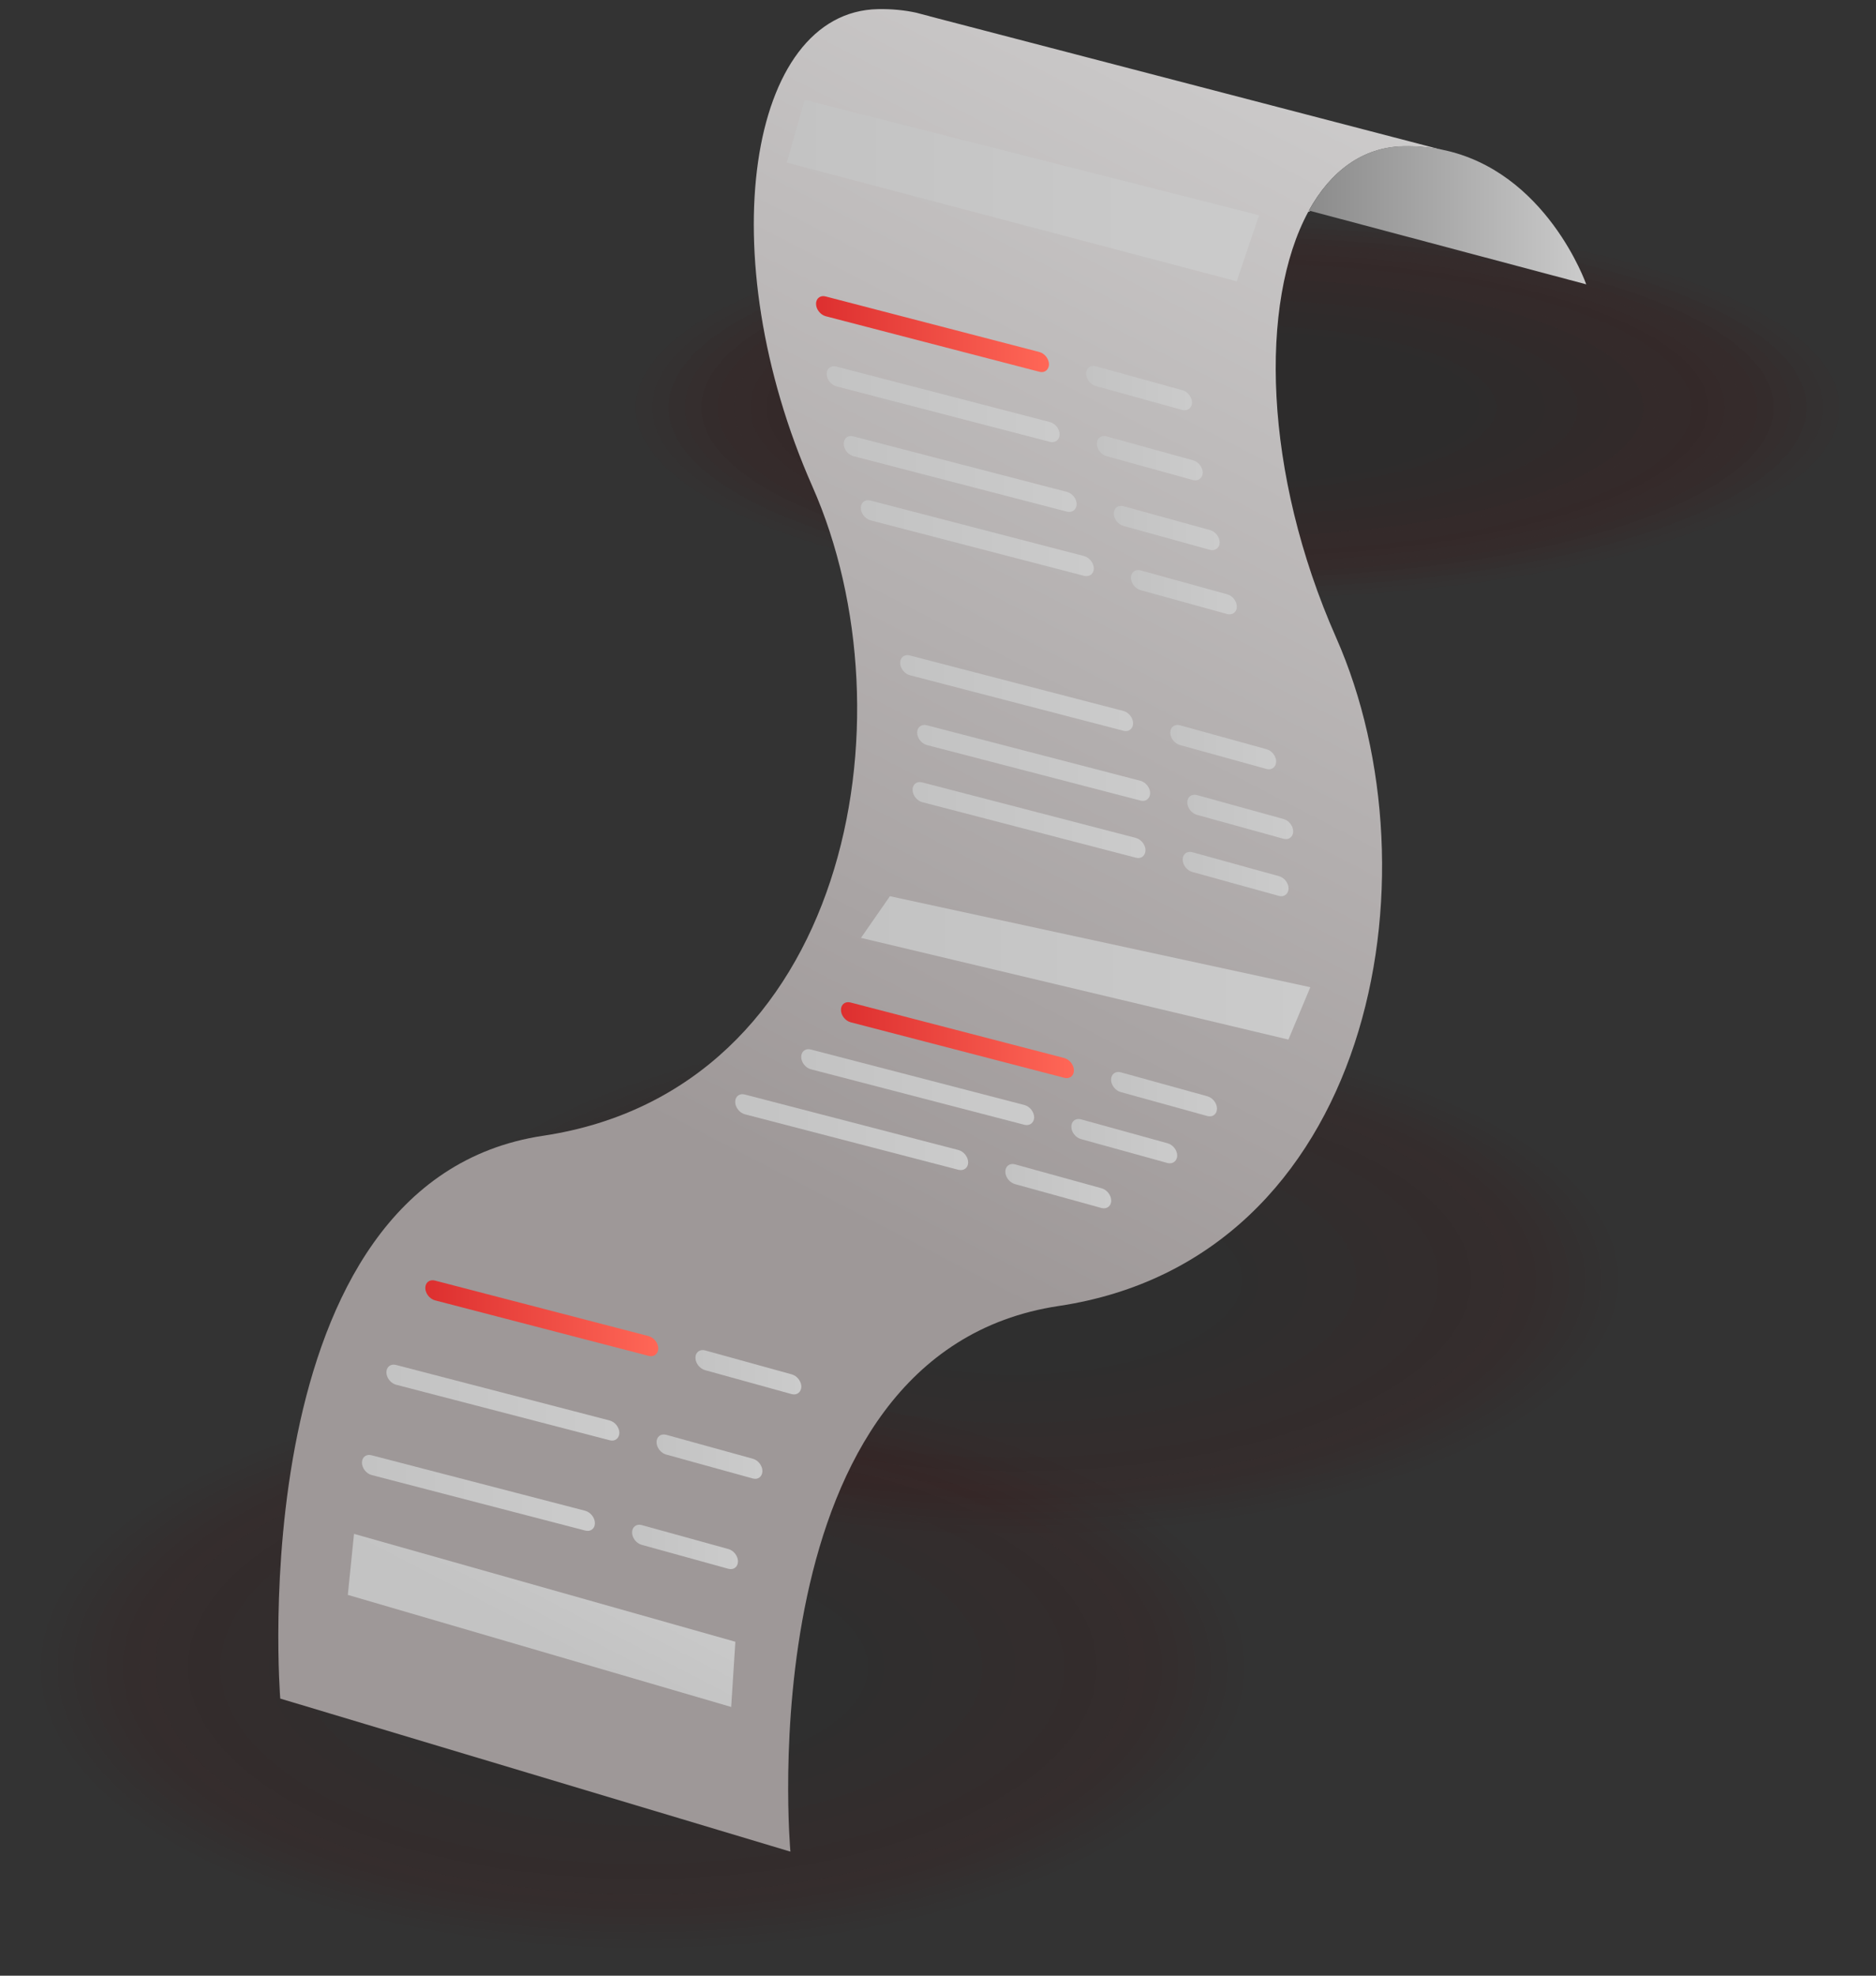 <svg width="114" height="120" viewBox="0 0 114 120" fill="none" xmlns="http://www.w3.org/2000/svg">
<rect x="0" y="0" width="114" height="120" fill="#333333" stroke="none"/>
<g opacity="0.16">
<path opacity="0.038" d="M61.775 93.545C82.512 93.545 99.323 86.461 99.323 77.723C99.323 68.985 82.512 61.901 61.775 61.901C41.037 61.901 24.226 68.985 24.226 77.723C24.226 86.461 41.037 93.545 61.775 93.545Z" fill="#4A0101"/>
<path opacity="0.077" d="M61.774 93.133C81.965 93.133 98.334 86.233 98.334 77.723C98.334 69.212 81.965 62.312 61.774 62.312C41.583 62.312 25.215 69.212 25.215 77.723C25.215 86.233 41.583 93.133 61.774 93.133Z" fill="#480202"/>
<path opacity="0.115" d="M61.774 92.713C81.414 92.713 97.336 86.001 97.336 77.723C97.336 69.445 81.414 62.733 61.774 62.733C42.134 62.733 26.213 69.445 26.213 77.723C26.213 86.001 42.134 92.713 61.774 92.713Z" fill="#460303"/>
<path opacity="0.154" d="M61.775 92.291C80.868 92.291 96.347 85.769 96.347 77.722C96.347 69.676 80.868 63.153 61.775 63.153C42.681 63.153 27.203 69.676 27.203 77.722C27.203 85.769 42.681 92.291 61.775 92.291Z" fill="#440404"/>
<path opacity="0.192" d="M61.775 91.871C80.322 91.871 95.358 85.537 95.358 77.723C95.358 69.909 80.322 63.574 61.775 63.574C43.227 63.574 28.192 69.909 28.192 77.723C28.192 85.537 43.227 91.871 61.775 91.871Z" fill="#420505"/>
<path opacity="0.231" d="M61.775 91.46C79.771 91.46 94.359 85.31 94.359 77.723C94.359 70.136 79.771 63.986 61.775 63.986C43.779 63.986 29.19 70.136 29.19 77.723C29.19 85.31 43.779 91.46 61.775 91.46Z" fill="#400606"/>
<path opacity="0.269" d="M61.775 91.04C79.225 91.04 93.371 85.078 93.371 77.724C93.371 70.369 79.225 64.407 61.775 64.407C44.325 64.407 30.18 70.369 30.18 77.724C30.18 85.078 44.325 91.04 61.775 91.04Z" fill="#3E0606"/>
<path opacity="0.308" d="M61.775 90.619C78.674 90.619 92.373 84.845 92.373 77.723C92.373 70.601 78.674 64.827 61.775 64.827C44.877 64.827 31.178 70.601 31.178 77.723C31.178 84.845 44.877 90.619 61.775 90.619Z" fill="#3C0707"/>
<path opacity="0.346" d="M61.775 90.199C78.127 90.199 91.383 84.613 91.383 77.723C91.383 70.833 78.127 65.248 61.775 65.248C45.422 65.248 32.166 70.833 32.166 77.723C32.166 84.613 45.422 90.199 61.775 90.199Z" fill="#3A0808"/>
<path opacity="0.385" d="M61.774 89.786C77.58 89.786 90.393 84.385 90.393 77.723C90.393 71.06 77.58 65.659 61.774 65.659C45.968 65.659 33.155 71.06 33.155 77.723C33.155 84.385 45.968 89.786 61.774 89.786Z" fill="#380909"/>
<path opacity="0.423" d="M61.774 89.366C77.029 89.366 89.395 84.153 89.395 77.723C89.395 71.293 77.029 66.08 61.774 66.08C46.52 66.08 34.153 71.293 34.153 77.723C34.153 84.153 46.52 89.366 61.774 89.366Z" fill="#360A0A"/>
<path opacity="0.462" d="M61.775 88.945C76.483 88.945 88.406 83.921 88.406 77.722C88.406 71.525 76.483 66.5 61.775 66.5C47.066 66.5 35.143 71.525 35.143 77.722C35.143 83.921 47.066 88.945 61.775 88.945Z" fill="#340B0B"/>
<path opacity="0.5" d="M61.775 88.525C75.932 88.525 87.408 83.689 87.408 77.723C87.408 71.757 75.932 66.921 61.775 66.921C47.618 66.921 36.141 71.757 36.141 77.723C36.141 83.689 47.618 88.525 61.775 88.525Z" fill="#330C0C"/>
<path opacity="0.538" d="M61.774 88.113C75.385 88.113 86.418 83.462 86.418 77.723C86.418 71.985 75.385 67.333 61.774 67.333C48.163 67.333 37.13 71.985 37.13 77.723C37.13 83.462 48.163 88.113 61.774 88.113Z" fill="#310D0D"/>
<path opacity="0.577" d="M61.774 87.693C74.838 87.693 85.429 83.23 85.429 77.724C85.429 72.218 74.838 67.754 61.774 67.754C48.709 67.754 38.119 72.218 38.119 77.724C38.119 83.23 48.709 87.693 61.774 87.693Z" fill="#2F0E0E"/>
<path opacity="0.615" d="M61.774 87.272C74.287 87.272 84.431 82.997 84.431 77.723C84.431 72.449 74.287 68.174 61.774 68.174C49.261 68.174 39.117 72.449 39.117 77.723C39.117 82.997 49.261 87.272 61.774 87.272Z" fill="#2D0F0F"/>
<path opacity="0.654" d="M61.774 86.852C73.741 86.852 83.442 82.765 83.442 77.723C83.442 72.682 73.741 68.595 61.774 68.595C49.807 68.595 40.106 72.682 40.106 77.723C40.106 82.765 49.807 86.852 61.774 86.852Z" fill="#2B1010"/>
<path opacity="0.692" d="M61.775 86.44C73.19 86.44 82.444 82.537 82.444 77.723C82.444 72.909 73.19 69.006 61.775 69.006C50.359 69.006 41.105 72.909 41.105 77.723C41.105 82.537 50.359 86.44 61.775 86.44Z" fill="#291111"/>
<path opacity="0.731" d="M61.774 86.02C72.643 86.02 81.455 82.305 81.455 77.723C81.455 73.141 72.643 69.427 61.774 69.427C50.905 69.427 42.094 73.141 42.094 77.723C42.094 82.305 50.905 86.02 61.774 86.02Z" fill="#271212"/>
<path opacity="0.769" d="M61.775 85.599C72.097 85.599 80.466 82.073 80.466 77.724C80.466 73.374 72.097 69.848 61.775 69.848C51.452 69.848 43.084 73.374 43.084 77.724C43.084 82.073 51.452 85.599 61.775 85.599Z" fill="#251212"/>
<path opacity="0.808" d="M61.773 85.178C71.545 85.178 79.466 81.84 79.466 77.723C79.466 73.606 71.545 70.268 61.773 70.268C52.002 70.268 44.08 73.606 44.08 77.723C44.08 81.84 52.002 85.178 61.773 85.178Z" fill="#231313"/>
<path opacity="0.846" d="M61.774 84.758C70.999 84.758 78.478 81.609 78.478 77.723C78.478 73.838 70.999 70.689 61.774 70.689C52.549 70.689 45.07 73.838 45.07 77.723C45.07 81.609 52.549 84.758 61.774 84.758Z" fill="#211414"/>
<path opacity="0.885" d="M61.774 84.347C70.448 84.347 77.48 81.382 77.48 77.724C77.48 74.066 70.448 71.101 61.774 71.101C53.1 71.101 46.068 74.066 46.068 77.724C46.068 81.382 53.1 84.347 61.774 84.347Z" fill="#1F1515"/>
<path opacity="0.923" d="M61.774 83.926C69.901 83.926 76.49 81.149 76.49 77.723C76.49 74.297 69.901 71.52 61.774 71.52C53.646 71.52 47.057 74.297 47.057 77.723C47.057 81.149 53.646 83.926 61.774 83.926Z" fill="#1D1616"/>
<path opacity="0.962" d="M61.774 83.506C69.35 83.506 75.492 80.917 75.492 77.724C75.492 74.53 69.35 71.941 61.774 71.941C54.197 71.941 48.055 74.53 48.055 77.724C48.055 80.917 54.197 83.506 61.774 83.506Z" fill="#1B1717"/>
<path d="M61.773 83.085C68.803 83.085 74.502 80.685 74.502 77.724C74.502 74.763 68.803 72.362 61.773 72.362C54.743 72.362 49.044 74.763 49.044 77.724C49.044 80.685 54.743 83.085 61.773 83.085Z" fill="#191818"/>
</g>
<g opacity="0.23">
<path opacity="0.038" d="M75.203 36.637C95.94 36.637 112.751 31.314 112.751 24.749C112.751 18.183 95.94 12.86 75.203 12.86C54.465 12.86 37.654 18.183 37.654 24.749C37.654 31.314 54.465 36.637 75.203 36.637Z" fill="#4A0101"/>
<path opacity="0.077" d="M75.202 36.33C95.393 36.33 111.761 31.145 111.761 24.749C111.761 18.352 95.393 13.167 75.202 13.167C55.011 13.167 38.643 18.352 38.643 24.749C38.643 31.145 55.011 36.33 75.202 36.33Z" fill="#480202"/>
<path opacity="0.115" d="M75.202 36.015C94.842 36.015 110.763 30.971 110.763 24.749C110.763 18.526 94.842 13.482 75.202 13.482C55.562 13.482 39.641 18.526 39.641 24.749C39.641 30.971 55.562 36.015 75.202 36.015Z" fill="#460303"/>
<path opacity="0.154" d="M75.202 35.7C94.296 35.7 109.774 30.797 109.774 24.749C109.774 18.701 94.296 13.798 75.202 13.798C56.109 13.798 40.63 18.701 40.63 24.749C40.63 30.797 56.109 35.7 75.202 35.7Z" fill="#440404"/>
<path opacity="0.192" d="M75.202 35.384C93.75 35.384 108.785 30.623 108.785 24.749C108.785 18.875 93.75 14.113 75.202 14.113C56.655 14.113 41.62 18.875 41.62 24.749C41.62 30.623 56.655 35.384 75.202 35.384Z" fill="#420505"/>
<path opacity="0.231" d="M75.203 35.069C93.198 35.069 107.787 30.448 107.787 24.749C107.787 19.049 93.198 14.429 75.203 14.429C57.206 14.429 42.618 19.049 42.618 24.749C42.618 30.448 57.206 35.069 75.203 35.069Z" fill="#400606"/>
<path opacity="0.269" d="M75.203 34.754C92.653 34.754 106.798 30.274 106.798 24.749C106.798 19.223 92.653 14.744 75.203 14.744C57.753 14.744 43.607 19.223 43.607 24.749C43.607 30.274 57.753 34.754 75.203 34.754Z" fill="#3E0606"/>
<path opacity="0.308" d="M75.203 34.438C92.101 34.438 105.8 30.1 105.8 24.749C105.8 19.398 92.101 15.06 75.203 15.06C58.304 15.06 44.605 19.398 44.605 24.749C44.605 30.1 58.304 34.438 75.203 34.438Z" fill="#3C0707"/>
<path opacity="0.346" d="M75.202 34.123C91.555 34.123 104.811 29.926 104.811 24.749C104.811 19.572 91.555 15.375 75.202 15.375C58.85 15.375 45.594 19.572 45.594 24.749C45.594 29.926 58.85 34.123 75.202 34.123Z" fill="#3A0808"/>
<path opacity="0.385" d="M75.202 33.808C91.008 33.808 103.821 29.752 103.821 24.749C103.821 19.746 91.008 15.69 75.202 15.69C59.396 15.69 46.583 19.746 46.583 24.749C46.583 29.752 59.396 33.808 75.202 33.808Z" fill="#380909"/>
<path opacity="0.423" d="M75.202 33.501C90.457 33.501 102.823 29.583 102.823 24.749C102.823 19.916 90.457 15.997 75.202 15.997C59.947 15.997 47.581 19.916 47.581 24.749C47.581 29.583 59.947 33.501 75.202 33.501Z" fill="#360A0A"/>
<path opacity="0.462" d="M75.202 33.186C89.911 33.186 101.834 29.409 101.834 24.749C101.834 20.09 89.911 16.312 75.202 16.312C60.494 16.312 48.571 20.09 48.571 24.749C48.571 29.409 60.494 33.186 75.202 33.186Z" fill="#340B0B"/>
<path opacity="0.5" d="M75.202 32.87C89.359 32.87 100.836 29.234 100.836 24.749C100.836 20.264 89.359 16.628 75.202 16.628C61.045 16.628 49.569 20.264 49.569 24.749C49.569 29.234 61.045 32.87 75.202 32.87Z" fill="#330C0C"/>
<path opacity="0.538" d="M75.202 32.555C88.813 32.555 99.847 29.06 99.847 24.749C99.847 20.438 88.813 16.943 75.202 16.943C61.592 16.943 50.558 20.438 50.558 24.749C50.558 29.06 61.592 32.555 75.202 32.555Z" fill="#310D0D"/>
<path opacity="0.577" d="M75.203 32.24C88.267 32.24 98.858 28.886 98.858 24.749C98.858 20.612 88.267 17.259 75.203 17.259C62.139 17.259 51.548 20.612 51.548 24.749C51.548 28.886 62.139 32.24 75.203 32.24Z" fill="#2F0E0E"/>
<path opacity="0.615" d="M75.203 31.924C87.716 31.924 97.86 28.712 97.86 24.749C97.86 20.787 87.716 17.574 75.203 17.574C62.69 17.574 52.546 20.787 52.546 24.749C52.546 28.712 62.69 31.924 75.203 31.924Z" fill="#2D0F0F"/>
<path opacity="0.654" d="M75.202 31.609C87.169 31.609 96.87 28.538 96.87 24.749C96.87 20.961 87.169 17.89 75.202 17.89C63.236 17.89 53.535 20.961 53.535 24.749C53.535 28.538 63.236 31.609 75.202 31.609Z" fill="#2B1010"/>
<path opacity="0.692" d="M75.202 31.294C86.618 31.294 95.872 28.364 95.872 24.749C95.872 21.135 86.618 18.205 75.202 18.205C63.786 18.205 54.532 21.135 54.532 24.749C54.532 28.364 63.786 31.294 75.202 31.294Z" fill="#291111"/>
<path opacity="0.731" d="M75.202 30.978C86.071 30.978 94.882 28.189 94.882 24.749C94.882 21.309 86.071 18.52 75.202 18.52C64.333 18.52 55.522 21.309 55.522 24.749C55.522 28.189 64.333 30.978 75.202 30.978Z" fill="#271212"/>
<path opacity="0.769" d="M75.202 30.672C85.525 30.672 93.894 28.02 93.894 24.749C93.894 21.479 85.525 18.827 75.202 18.827C64.879 18.827 56.511 21.479 56.511 24.749C56.511 28.02 64.879 30.672 75.202 30.672Z" fill="#251212"/>
<path opacity="0.808" d="M75.202 30.356C84.974 30.356 92.895 27.846 92.895 24.749C92.895 21.653 84.974 19.143 75.202 19.143C65.431 19.143 57.509 21.653 57.509 24.749C57.509 27.846 65.431 30.356 75.202 30.356Z" fill="#231313"/>
<path opacity="0.846" d="M75.202 30.041C84.427 30.041 91.906 27.672 91.906 24.75C91.906 21.827 84.427 19.458 75.202 19.458C65.977 19.458 58.498 21.827 58.498 24.75C58.498 27.672 65.977 30.041 75.202 30.041Z" fill="#211414"/>
<path opacity="0.885" d="M75.202 29.726C83.876 29.726 90.908 27.498 90.908 24.75C90.908 22.001 83.876 19.773 75.202 19.773C66.528 19.773 59.496 22.001 59.496 24.75C59.496 27.498 66.528 29.726 75.202 29.726Z" fill="#1F1515"/>
<path opacity="0.923" d="M75.201 29.409C83.329 29.409 89.918 27.323 89.918 24.749C89.918 22.175 83.329 20.088 75.201 20.088C67.074 20.088 60.485 22.175 60.485 24.749C60.485 27.323 67.074 29.409 75.201 29.409Z" fill="#1D1616"/>
<path opacity="0.962" d="M75.201 29.095C82.778 29.095 88.92 27.149 88.92 24.75C88.92 22.35 82.778 20.404 75.201 20.404C67.625 20.404 61.483 22.35 61.483 24.75C61.483 27.149 67.625 29.095 75.201 29.095Z" fill="#1B1717"/>
<path d="M75.202 28.78C82.232 28.78 87.931 26.975 87.931 24.75C87.931 22.524 82.232 20.72 75.202 20.72C68.172 20.72 62.473 22.524 62.473 24.75C62.473 26.975 68.172 28.78 75.202 28.78Z" fill="#191818"/>
</g>
<g opacity="0.16">
<path opacity="0.038" d="M39.047 118.76C59.785 118.76 76.596 110.931 76.596 101.274C76.596 91.616 59.785 83.787 39.047 83.787C18.31 83.787 1.499 91.616 1.499 101.274C1.499 110.931 18.31 118.76 39.047 118.76Z" fill="#4A0101"/>
<path opacity="0.077" d="M39.047 118.296C59.238 118.296 75.606 110.675 75.606 101.274C75.606 91.873 59.238 84.252 39.047 84.252C18.855 84.252 2.487 91.873 2.487 101.274C2.487 110.675 18.855 118.296 39.047 118.296Z" fill="#480202"/>
<path opacity="0.115" d="M39.038 117.831C58.678 117.831 74.6 110.418 74.6 101.274C74.6 92.129 58.678 84.716 39.038 84.716C19.398 84.716 3.477 92.129 3.477 101.274C3.477 110.418 19.398 117.831 39.038 117.831Z" fill="#460303"/>
<path opacity="0.154" d="M39.038 117.368C58.132 117.368 73.611 110.162 73.611 101.274C73.611 92.386 58.132 85.181 39.038 85.181C19.945 85.181 4.466 92.386 4.466 101.274C4.466 110.162 19.945 117.368 39.038 117.368Z" fill="#440404"/>
<path opacity="0.192" d="M39.039 116.912C57.586 116.912 72.622 109.911 72.622 101.275C72.622 92.638 57.586 85.637 39.039 85.637C20.492 85.637 5.456 92.638 5.456 101.275C5.456 109.911 20.492 116.912 39.039 116.912Z" fill="#420505"/>
<path opacity="0.231" d="M39.039 116.448C57.035 116.448 71.624 109.654 71.624 101.274C71.624 92.894 57.035 86.101 39.039 86.101C21.043 86.101 6.454 92.894 6.454 101.274C6.454 109.654 21.043 116.448 39.039 116.448Z" fill="#400606"/>
<path opacity="0.269" d="M39.038 115.983C56.488 115.983 70.634 109.397 70.634 101.274C70.634 93.15 56.488 86.564 39.038 86.564C21.589 86.564 7.443 93.15 7.443 101.274C7.443 109.397 21.589 115.983 39.038 115.983Z" fill="#3E0606"/>
<path opacity="0.308" d="M39.038 115.519C55.937 115.519 69.636 109.141 69.636 101.274C69.636 93.407 55.937 87.029 39.038 87.029C22.14 87.029 8.441 93.407 8.441 101.274C8.441 109.141 22.14 115.519 39.038 115.519Z" fill="#3C0707"/>
<path opacity="0.346" d="M39.038 115.063C55.39 115.063 68.646 108.889 68.646 101.274C68.646 93.658 55.39 87.484 39.038 87.484C22.686 87.484 9.43 93.658 9.43 101.274C9.43 108.889 22.686 115.063 39.038 115.063Z" fill="#3A0808"/>
<path opacity="0.385" d="M39.038 114.599C54.844 114.599 67.657 108.633 67.657 101.274C67.657 93.915 54.844 87.949 39.038 87.949C23.233 87.949 10.419 93.915 10.419 101.274C10.419 108.633 23.233 114.599 39.038 114.599Z" fill="#380909"/>
<path opacity="0.423" d="M39.038 114.135C54.293 114.135 66.659 108.377 66.659 101.274C66.659 94.171 54.293 88.413 39.038 88.413C23.784 88.413 11.418 94.171 11.418 101.274C11.418 108.377 23.784 114.135 39.038 114.135Z" fill="#360A0A"/>
<path opacity="0.462" d="M39.038 113.671C53.747 113.671 65.67 108.121 65.67 101.274C65.67 94.428 53.747 88.878 39.038 88.878C24.33 88.878 12.407 94.428 12.407 101.274C12.407 108.121 24.33 113.671 39.038 113.671Z" fill="#340B0B"/>
<path opacity="0.5" d="M39.038 113.206C53.195 113.206 64.671 107.864 64.671 101.274C64.671 94.684 53.195 89.342 39.038 89.342C24.881 89.342 13.404 94.684 13.404 101.274C13.404 107.864 24.881 113.206 39.038 113.206Z" fill="#330C0C"/>
<path opacity="0.538" d="M39.037 112.751C52.648 112.751 63.682 107.613 63.682 101.274C63.682 94.936 52.648 89.798 39.037 89.798C25.427 89.798 14.393 94.936 14.393 101.274C14.393 107.613 25.427 112.751 39.037 112.751Z" fill="#310D0D"/>
<path opacity="0.577" d="M39.038 112.286C52.102 112.286 62.693 107.356 62.693 101.274C62.693 95.192 52.102 90.262 39.038 90.262C25.974 90.262 15.383 95.192 15.383 101.274C15.383 107.356 25.974 112.286 39.038 112.286Z" fill="#2F0E0E"/>
<path opacity="0.615" d="M39.038 111.822C51.551 111.822 61.695 107.1 61.695 101.274C61.695 95.449 51.551 90.727 39.038 90.727C26.525 90.727 16.381 95.449 16.381 101.274C16.381 107.1 26.525 111.822 39.038 111.822Z" fill="#2D0F0F"/>
<path opacity="0.654" d="M39.038 111.358C51.005 111.358 60.706 106.843 60.706 101.274C60.706 95.705 51.005 91.19 39.038 91.19C27.071 91.19 17.37 95.705 17.37 101.274C17.37 106.843 27.071 111.358 39.038 111.358Z" fill="#2B1010"/>
<path opacity="0.692" d="M39.038 110.903C50.453 110.903 59.708 106.592 59.708 101.275C59.708 95.957 50.453 91.647 39.038 91.647C27.622 91.647 18.368 95.957 18.368 101.275C18.368 106.592 27.622 110.903 39.038 110.903Z" fill="#291111"/>
<path opacity="0.731" d="M39.037 110.438C49.906 110.438 58.717 106.335 58.717 101.274C58.717 96.213 49.906 92.11 39.037 92.11C28.168 92.11 19.356 96.213 19.356 101.274C19.356 106.335 28.168 110.438 39.037 110.438Z" fill="#271212"/>
<path opacity="0.769" d="M39.038 109.974C49.361 109.974 57.729 106.079 57.729 101.275C57.729 96.47 49.361 92.575 39.038 92.575C28.715 92.575 20.347 96.47 20.347 101.275C20.347 106.079 28.715 109.974 39.038 109.974Z" fill="#251212"/>
<path opacity="0.808" d="M39.038 109.509C48.809 109.509 56.731 105.822 56.731 101.274C56.731 96.726 48.809 93.039 39.038 93.039C29.266 93.039 21.345 96.726 21.345 101.274C21.345 105.822 29.266 109.509 39.038 109.509Z" fill="#231313"/>
<path opacity="0.846" d="M39.037 109.054C48.263 109.054 55.741 105.571 55.741 101.275C55.741 96.978 48.263 93.495 39.037 93.495C29.812 93.495 22.334 96.978 22.334 101.275C22.334 105.571 29.812 109.054 39.037 109.054Z" fill="#211414"/>
<path opacity="0.885" d="M39.037 108.589C47.712 108.589 54.743 105.314 54.743 101.274C54.743 97.234 47.712 93.959 39.037 93.959C30.363 93.959 23.331 97.234 23.331 101.274C23.331 105.314 30.363 108.589 39.037 108.589Z" fill="#1F1515"/>
<path opacity="0.923" d="M39.037 108.126C47.165 108.126 53.753 105.058 53.753 101.275C53.753 97.491 47.165 94.424 39.037 94.424C30.909 94.424 24.32 97.491 24.32 101.275C24.32 105.058 30.909 108.126 39.037 108.126Z" fill="#1D1616"/>
<path opacity="0.962" d="M39.037 107.661C46.613 107.661 52.755 104.801 52.755 101.274C52.755 97.747 46.613 94.888 39.037 94.888C31.46 94.888 25.318 97.747 25.318 101.274C25.318 104.801 31.46 107.661 39.037 107.661Z" fill="#1B1717"/>
<path d="M39.037 107.206C46.068 107.206 51.767 104.55 51.767 101.275C51.767 97.999 46.068 95.344 39.037 95.344C32.007 95.344 26.308 97.999 26.308 101.275C26.308 104.55 32.007 107.206 39.037 107.206Z" fill="#191818"/>
</g>
<path d="M79.495 12.873C76.527 18.366 76.763 28.712 81.193 38.726C87.601 53.216 83.39 76.467 64.34 79.323C45.29 82.179 48.031 112.465 48.031 112.465L17.03 103.169C17.03 103.169 14.491 71.762 32.999 68.985C51.506 66.208 55.603 43.632 49.37 29.553C43.145 15.475 45.457 0.713 53.344 0.555C54.185 0.538 54.964 0.616 55.691 0.774L55.752 0.792L56.487 0.984L56.54 1.002L87.575 9.088C86.857 8.948 86.096 8.869 85.281 8.887C82.804 8.939 80.86 10.393 79.53 12.803C79.521 12.82 79.503 12.846 79.495 12.873Z" fill="url(#paint0_linear_74_4432)"/>
<path d="M96.391 17.27L79.626 12.811L79.539 12.793C80.861 10.384 82.804 8.93 85.29 8.877C86.105 8.86 86.866 8.939 87.584 9.079L87.619 9.088C93.984 10.376 96.391 17.27 96.391 17.27Z" fill="url(#paint1_linear_74_4432)"/>
<path d="M79.626 12.812L79.495 12.873C79.503 12.847 79.521 12.82 79.538 12.794L79.626 12.812Z" fill="url(#paint2_linear_74_4432)"/>
<path d="M48.897 6.065L76.509 13.074L75.152 17.086L47.812 9.876L48.897 6.065Z" fill="url(#paint3_linear_74_4432)"/>
<path d="M63.159 22.58L50.175 19.207C49.852 19.119 49.589 18.787 49.589 18.454C49.589 18.121 49.852 17.919 50.175 18.007L63.159 21.38C63.483 21.467 63.745 21.8 63.745 22.133C63.736 22.466 63.474 22.668 63.159 22.58Z" fill="url(#paint4_linear_74_4432)"/>
<path d="M71.852 24.902L66.59 23.447C66.266 23.36 66.003 23.027 66.003 22.694C66.003 22.361 66.266 22.16 66.59 22.247L71.852 23.701C72.175 23.789 72.438 24.122 72.438 24.455C72.429 24.779 72.167 24.98 71.852 24.902Z" fill="url(#paint5_linear_74_4432)"/>
<path d="M63.806 26.838L50.823 23.465C50.499 23.377 50.237 23.044 50.237 22.711C50.237 22.378 50.499 22.177 50.823 22.265L63.806 25.637C64.13 25.725 64.393 26.058 64.393 26.391C64.384 26.715 64.122 26.917 63.806 26.838Z" fill="url(#paint6_linear_74_4432)"/>
<path d="M72.5 29.159L67.238 27.705C66.915 27.617 66.652 27.285 66.652 26.952C66.652 26.619 66.915 26.417 67.238 26.505L72.5 27.959C72.824 28.047 73.087 28.38 73.087 28.713C73.078 29.037 72.815 29.238 72.5 29.159Z" fill="url(#paint7_linear_74_4432)"/>
<path d="M64.839 31.078L51.856 27.705C51.532 27.617 51.27 27.285 51.27 26.952C51.27 26.619 51.532 26.417 51.856 26.505L64.839 29.878C65.163 29.965 65.426 30.298 65.426 30.631C65.417 30.955 65.154 31.157 64.839 31.078Z" fill="url(#paint8_linear_74_4432)"/>
<path d="M73.533 33.399L68.271 31.944C67.947 31.857 67.685 31.524 67.685 31.191C67.685 30.858 67.947 30.657 68.271 30.744L73.533 32.198C73.857 32.286 74.119 32.619 74.119 32.952C74.111 33.276 73.848 33.477 73.533 33.399Z" fill="url(#paint9_linear_74_4432)"/>
<path d="M65.881 34.976L52.898 31.604C52.574 31.516 52.312 31.183 52.312 30.85C52.312 30.517 52.574 30.316 52.898 30.403L65.881 33.776C66.205 33.864 66.468 34.197 66.468 34.53C66.468 34.854 66.205 35.055 65.881 34.976Z" fill="url(#paint10_linear_74_4432)"/>
<path d="M74.574 37.298L69.313 35.844C68.989 35.756 68.726 35.423 68.726 35.09C68.726 34.757 68.989 34.556 69.313 34.644L74.574 36.098C74.898 36.185 75.161 36.518 75.161 36.851C75.161 37.175 74.898 37.377 74.574 37.298Z" fill="url(#paint11_linear_74_4432)"/>
<path d="M68.27 44.385L55.287 41.012C54.963 40.924 54.701 40.591 54.701 40.258C54.701 39.925 54.963 39.724 55.287 39.812L68.27 43.184C68.594 43.272 68.857 43.605 68.857 43.938C68.848 44.271 68.585 44.472 68.27 44.385Z" fill="url(#paint12_linear_74_4432)"/>
<path d="M76.964 46.706L71.702 45.252C71.378 45.164 71.116 44.831 71.116 44.499C71.116 44.166 71.378 43.964 71.702 44.052L76.964 45.506C77.288 45.594 77.55 45.926 77.55 46.26C77.542 46.592 77.279 46.794 76.964 46.706Z" fill="url(#paint13_linear_74_4432)"/>
<path d="M69.305 48.625L56.321 45.252C55.998 45.164 55.735 44.831 55.735 44.499C55.735 44.166 55.998 43.964 56.321 44.052L69.305 47.425C69.629 47.512 69.891 47.845 69.891 48.178C69.882 48.511 69.62 48.712 69.305 48.625Z" fill="url(#paint14_linear_74_4432)"/>
<path d="M77.998 50.947L72.737 49.492C72.412 49.405 72.15 49.072 72.15 48.739C72.15 48.406 72.412 48.204 72.737 48.292L77.998 49.746C78.322 49.834 78.585 50.167 78.585 50.5C78.576 50.833 78.313 51.034 77.998 50.947Z" fill="url(#paint15_linear_74_4432)"/>
<path d="M69.024 52.095L56.041 48.722C55.717 48.634 55.454 48.301 55.454 47.968C55.454 47.635 55.717 47.434 56.041 47.522L69.024 50.894C69.348 50.982 69.61 51.315 69.61 51.648C69.602 51.981 69.339 52.182 69.024 52.095Z" fill="url(#paint16_linear_74_4432)"/>
<path d="M77.717 54.416L72.456 52.962C72.132 52.874 71.869 52.541 71.869 52.209C71.869 51.876 72.132 51.674 72.456 51.762L77.717 53.216C78.041 53.304 78.304 53.636 78.304 53.969C78.295 54.294 78.032 54.504 77.717 54.416Z" fill="url(#paint17_linear_74_4432)"/>
<path d="M64.673 65.464L51.69 62.091C51.366 62.003 51.103 61.67 51.103 61.337C51.103 61.005 51.366 60.803 51.69 60.891L64.673 64.263C64.997 64.351 65.259 64.684 65.259 65.017C65.259 65.35 64.997 65.551 64.673 65.464Z" fill="url(#paint18_linear_74_4432)"/>
<path d="M73.366 67.785L68.105 66.331C67.781 66.243 67.518 65.911 67.518 65.578C67.518 65.245 67.781 65.043 68.105 65.131L73.366 66.585C73.69 66.673 73.953 67.006 73.953 67.338C73.953 67.671 73.69 67.873 73.366 67.785Z" fill="url(#paint19_linear_74_4432)"/>
<path d="M62.257 68.319L49.274 64.946C48.95 64.859 48.688 64.526 48.688 64.193C48.688 63.86 48.95 63.658 49.274 63.746L62.257 67.119C62.581 67.207 62.844 67.54 62.844 67.872C62.835 68.197 62.572 68.398 62.257 68.319Z" fill="url(#paint20_linear_74_4432)"/>
<path d="M70.951 70.641L65.689 69.186C65.365 69.099 65.103 68.766 65.103 68.433C65.103 68.1 65.365 67.899 65.689 67.986L70.951 69.441C71.275 69.528 71.537 69.861 71.537 70.194C71.528 70.518 71.266 70.72 70.951 70.641Z" fill="url(#paint21_linear_74_4432)"/>
<path d="M58.246 71.053L45.263 67.68C44.939 67.592 44.677 67.259 44.677 66.926C44.677 66.593 44.939 66.392 45.263 66.48L58.246 69.852C58.57 69.94 58.833 70.273 58.833 70.606C58.833 70.93 58.57 71.131 58.246 71.053Z" fill="url(#paint22_linear_74_4432)"/>
<path d="M66.94 73.374L61.678 71.92C61.354 71.832 61.092 71.499 61.092 71.166C61.092 70.834 61.354 70.632 61.678 70.72L66.94 72.174C67.264 72.262 67.526 72.594 67.526 72.927C67.526 73.252 67.264 73.453 66.94 73.374Z" fill="url(#paint23_linear_74_4432)"/>
<path d="M39.416 82.354L26.433 78.981C26.109 78.894 25.846 78.561 25.846 78.228C25.846 77.895 26.109 77.694 26.433 77.781L39.416 81.154C39.74 81.242 40.002 81.575 40.002 81.907C39.994 82.24 39.731 82.442 39.416 82.354Z" fill="url(#paint24_linear_74_4432)"/>
<path d="M48.109 84.676L42.848 83.222C42.524 83.134 42.261 82.801 42.261 82.468C42.261 82.135 42.524 81.934 42.848 82.022L48.109 83.476C48.433 83.563 48.696 83.896 48.696 84.229C48.687 84.553 48.425 84.764 48.109 84.676Z" fill="url(#paint25_linear_74_4432)"/>
<path d="M37.051 87.479L24.068 84.106C23.744 84.019 23.481 83.686 23.481 83.353C23.481 83.02 23.744 82.819 24.068 82.906L37.051 86.279C37.375 86.367 37.638 86.7 37.638 87.032C37.629 87.365 37.366 87.567 37.051 87.479Z" fill="url(#paint26_linear_74_4432)"/>
<path d="M45.745 89.801L40.483 88.347C40.159 88.259 39.897 87.926 39.897 87.593C39.897 87.26 40.159 87.059 40.483 87.147L45.745 88.601C46.069 88.688 46.331 89.021 46.331 89.354C46.322 89.687 46.069 89.889 45.745 89.801Z" fill="url(#paint27_linear_74_4432)"/>
<path d="M35.564 92.964L22.581 89.591C22.257 89.503 21.995 89.17 21.995 88.837C21.995 88.504 22.257 88.303 22.581 88.391L35.564 91.763C35.888 91.851 36.151 92.184 36.151 92.517C36.151 92.85 35.888 93.051 35.564 92.964Z" fill="url(#paint28_linear_74_4432)"/>
<path d="M44.258 95.285L38.996 93.831C38.672 93.743 38.41 93.411 38.41 93.078C38.41 92.745 38.672 92.543 38.996 92.631L44.258 94.085C44.582 94.173 44.844 94.506 44.844 94.838C44.844 95.171 44.582 95.373 44.258 95.285Z" fill="url(#paint29_linear_74_4432)"/>
<path d="M54.079 54.434L79.625 59.962L78.294 63.142L52.319 56.965L54.079 54.434Z" fill="url(#paint30_linear_74_4432)"/>
<path d="M21.513 93.165L44.686 99.718L44.432 103.678L21.136 96.871L21.513 93.165Z" fill="url(#paint31_linear_74_4432)"/>
<defs>
<linearGradient id="paint0_linear_74_4432" x1="45.877" y1="71.304" x2="93.658" y2="-20.96" gradientUnits="userSpaceOnUse">
<stop stop-color="#9E9898"/>
<stop offset="1" stop-color="#DEDEDE"/>
</linearGradient>
<linearGradient id="paint1_linear_74_4432" x1="79.535" y1="13.073" x2="96.393" y2="13.073" gradientUnits="userSpaceOnUse">
<stop stop-color="#8B8B8B"/>
<stop offset="1" stop-color="#CBCBCB"/>
</linearGradient>
<linearGradient id="paint2_linear_74_4432" x1="79.492" y1="12.831" x2="79.624" y2="12.831" gradientUnits="userSpaceOnUse">
<stop stop-color="#F6F6F6"/>
<stop offset="1" stop-color="#CBCBCB"/>
</linearGradient>
<linearGradient id="paint3_linear_74_4432" x1="47.815" y1="11.576" x2="76.511" y2="11.576" gradientUnits="userSpaceOnUse">
<stop stop-color="#C3C3C3"/>
<stop offset="1" stop-color="#CBCBCB"/>
</linearGradient>
<linearGradient id="paint4_linear_74_4432" x1="49.592" y1="18.453" x2="63.739" y2="18.453" gradientUnits="userSpaceOnUse">
<stop stop-color="#DD2F2F"/>
<stop offset="1" stop-color="#FF6757"/>
</linearGradient>
<linearGradient id="paint5_linear_74_4432" x1="66.007" y1="22.737" x2="72.433" y2="22.737" gradientUnits="userSpaceOnUse">
<stop stop-color="#C3C3C3"/>
<stop offset="1" stop-color="#CBCBCB"/>
</linearGradient>
<linearGradient id="paint6_linear_74_4432" x1="50.24" y1="22.708" x2="64.387" y2="22.708" gradientUnits="userSpaceOnUse">
<stop stop-color="#C3C3C3"/>
<stop offset="1" stop-color="#CBCBCB"/>
</linearGradient>
<linearGradient id="paint7_linear_74_4432" x1="66.656" y1="26.992" x2="73.082" y2="26.992" gradientUnits="userSpaceOnUse">
<stop stop-color="#C3C3C3"/>
<stop offset="1" stop-color="#CBCBCB"/>
</linearGradient>
<linearGradient id="paint8_linear_74_4432" x1="51.273" y1="26.947" x2="65.42" y2="26.947" gradientUnits="userSpaceOnUse">
<stop stop-color="#C3C3C3"/>
<stop offset="1" stop-color="#CBCBCB"/>
</linearGradient>
<linearGradient id="paint9_linear_74_4432" x1="67.689" y1="31.23" x2="74.115" y2="31.23" gradientUnits="userSpaceOnUse">
<stop stop-color="#C3C3C3"/>
<stop offset="1" stop-color="#CBCBCB"/>
</linearGradient>
<linearGradient id="paint10_linear_74_4432" x1="52.318" y1="30.848" x2="66.466" y2="30.848" gradientUnits="userSpaceOnUse">
<stop stop-color="#C3C3C3"/>
<stop offset="1" stop-color="#CBCBCB"/>
</linearGradient>
<linearGradient id="paint11_linear_74_4432" x1="68.734" y1="35.132" x2="75.159" y2="35.132" gradientUnits="userSpaceOnUse">
<stop stop-color="#C3C3C3"/>
<stop offset="1" stop-color="#CBCBCB"/>
</linearGradient>
<linearGradient id="paint12_linear_74_4432" x1="54.704" y1="40.261" x2="68.851" y2="40.261" gradientUnits="userSpaceOnUse">
<stop stop-color="#C3C3C3"/>
<stop offset="1" stop-color="#CBCBCB"/>
</linearGradient>
<linearGradient id="paint13_linear_74_4432" x1="71.12" y1="44.545" x2="77.545" y2="44.545" gradientUnits="userSpaceOnUse">
<stop stop-color="#C3C3C3"/>
<stop offset="1" stop-color="#CBCBCB"/>
</linearGradient>
<linearGradient id="paint14_linear_74_4432" x1="55.738" y1="44.5" x2="69.886" y2="44.5" gradientUnits="userSpaceOnUse">
<stop stop-color="#C3C3C3"/>
<stop offset="1" stop-color="#CBCBCB"/>
</linearGradient>
<linearGradient id="paint15_linear_74_4432" x1="72.154" y1="48.784" x2="78.58" y2="48.784" gradientUnits="userSpaceOnUse">
<stop stop-color="#C3C3C3"/>
<stop offset="1" stop-color="#CBCBCB"/>
</linearGradient>
<linearGradient id="paint16_linear_74_4432" x1="55.457" y1="47.968" x2="69.604" y2="47.968" gradientUnits="userSpaceOnUse">
<stop stop-color="#C3C3C3"/>
<stop offset="1" stop-color="#CBCBCB"/>
</linearGradient>
<linearGradient id="paint17_linear_74_4432" x1="71.873" y1="52.252" x2="78.298" y2="52.252" gradientUnits="userSpaceOnUse">
<stop stop-color="#C3C3C3"/>
<stop offset="1" stop-color="#CBCBCB"/>
</linearGradient>
<linearGradient id="paint18_linear_74_4432" x1="51.11" y1="61.338" x2="65.257" y2="61.338" gradientUnits="userSpaceOnUse">
<stop stop-color="#DD2F2F"/>
<stop offset="1" stop-color="#FF6757"/>
</linearGradient>
<linearGradient id="paint19_linear_74_4432" x1="67.526" y1="65.622" x2="73.951" y2="65.622" gradientUnits="userSpaceOnUse">
<stop stop-color="#C3C3C3"/>
<stop offset="1" stop-color="#CBCBCB"/>
</linearGradient>
<linearGradient id="paint20_linear_74_4432" x1="48.689" y1="64.189" x2="62.837" y2="64.189" gradientUnits="userSpaceOnUse">
<stop stop-color="#C3C3C3"/>
<stop offset="1" stop-color="#CBCBCB"/>
</linearGradient>
<linearGradient id="paint21_linear_74_4432" x1="65.105" y1="68.474" x2="71.531" y2="68.474" gradientUnits="userSpaceOnUse">
<stop stop-color="#C3C3C3"/>
<stop offset="1" stop-color="#CBCBCB"/>
</linearGradient>
<linearGradient id="paint22_linear_74_4432" x1="44.684" y1="66.924" x2="58.831" y2="66.924" gradientUnits="userSpaceOnUse">
<stop stop-color="#C3C3C3"/>
<stop offset="1" stop-color="#CBCBCB"/>
</linearGradient>
<linearGradient id="paint23_linear_74_4432" x1="61.1" y1="71.208" x2="67.525" y2="71.208" gradientUnits="userSpaceOnUse">
<stop stop-color="#C3C3C3"/>
<stop offset="1" stop-color="#CBCBCB"/>
</linearGradient>
<linearGradient id="paint24_linear_74_4432" x1="25.847" y1="78.228" x2="39.995" y2="78.228" gradientUnits="userSpaceOnUse">
<stop stop-color="#DD2F2F"/>
<stop offset="1" stop-color="#FF6757"/>
</linearGradient>
<linearGradient id="paint25_linear_74_4432" x1="42.263" y1="82.512" x2="48.689" y2="82.512" gradientUnits="userSpaceOnUse">
<stop stop-color="#C3C3C3"/>
<stop offset="1" stop-color="#CBCBCB"/>
</linearGradient>
<linearGradient id="paint26_linear_74_4432" x1="23.485" y1="83.356" x2="37.633" y2="83.356" gradientUnits="userSpaceOnUse">
<stop stop-color="#C3C3C3"/>
<stop offset="1" stop-color="#CBCBCB"/>
</linearGradient>
<linearGradient id="paint27_linear_74_4432" x1="39.901" y1="87.641" x2="46.327" y2="87.641" gradientUnits="userSpaceOnUse">
<stop stop-color="#C3C3C3"/>
<stop offset="1" stop-color="#CBCBCB"/>
</linearGradient>
<linearGradient id="paint28_linear_74_4432" x1="22" y1="88.84" x2="36.147" y2="88.84" gradientUnits="userSpaceOnUse">
<stop stop-color="#C3C3C3"/>
<stop offset="1" stop-color="#CBCBCB"/>
</linearGradient>
<linearGradient id="paint29_linear_74_4432" x1="38.416" y1="93.124" x2="44.842" y2="93.124" gradientUnits="userSpaceOnUse">
<stop stop-color="#C3C3C3"/>
<stop offset="1" stop-color="#CBCBCB"/>
</linearGradient>
<linearGradient id="paint30_linear_74_4432" x1="52.317" y1="58.787" x2="79.624" y2="58.787" gradientUnits="userSpaceOnUse">
<stop stop-color="#C3C3C3"/>
<stop offset="1" stop-color="#CBCBCB"/>
</linearGradient>
<linearGradient id="paint31_linear_74_4432" x1="32.47" y1="99.389" x2="35.887" y2="92.792" gradientUnits="userSpaceOnUse">
<stop stop-color="#C3C3C3"/>
<stop offset="1" stop-color="#CBCBCB"/>
</linearGradient>
</defs>
</svg>
